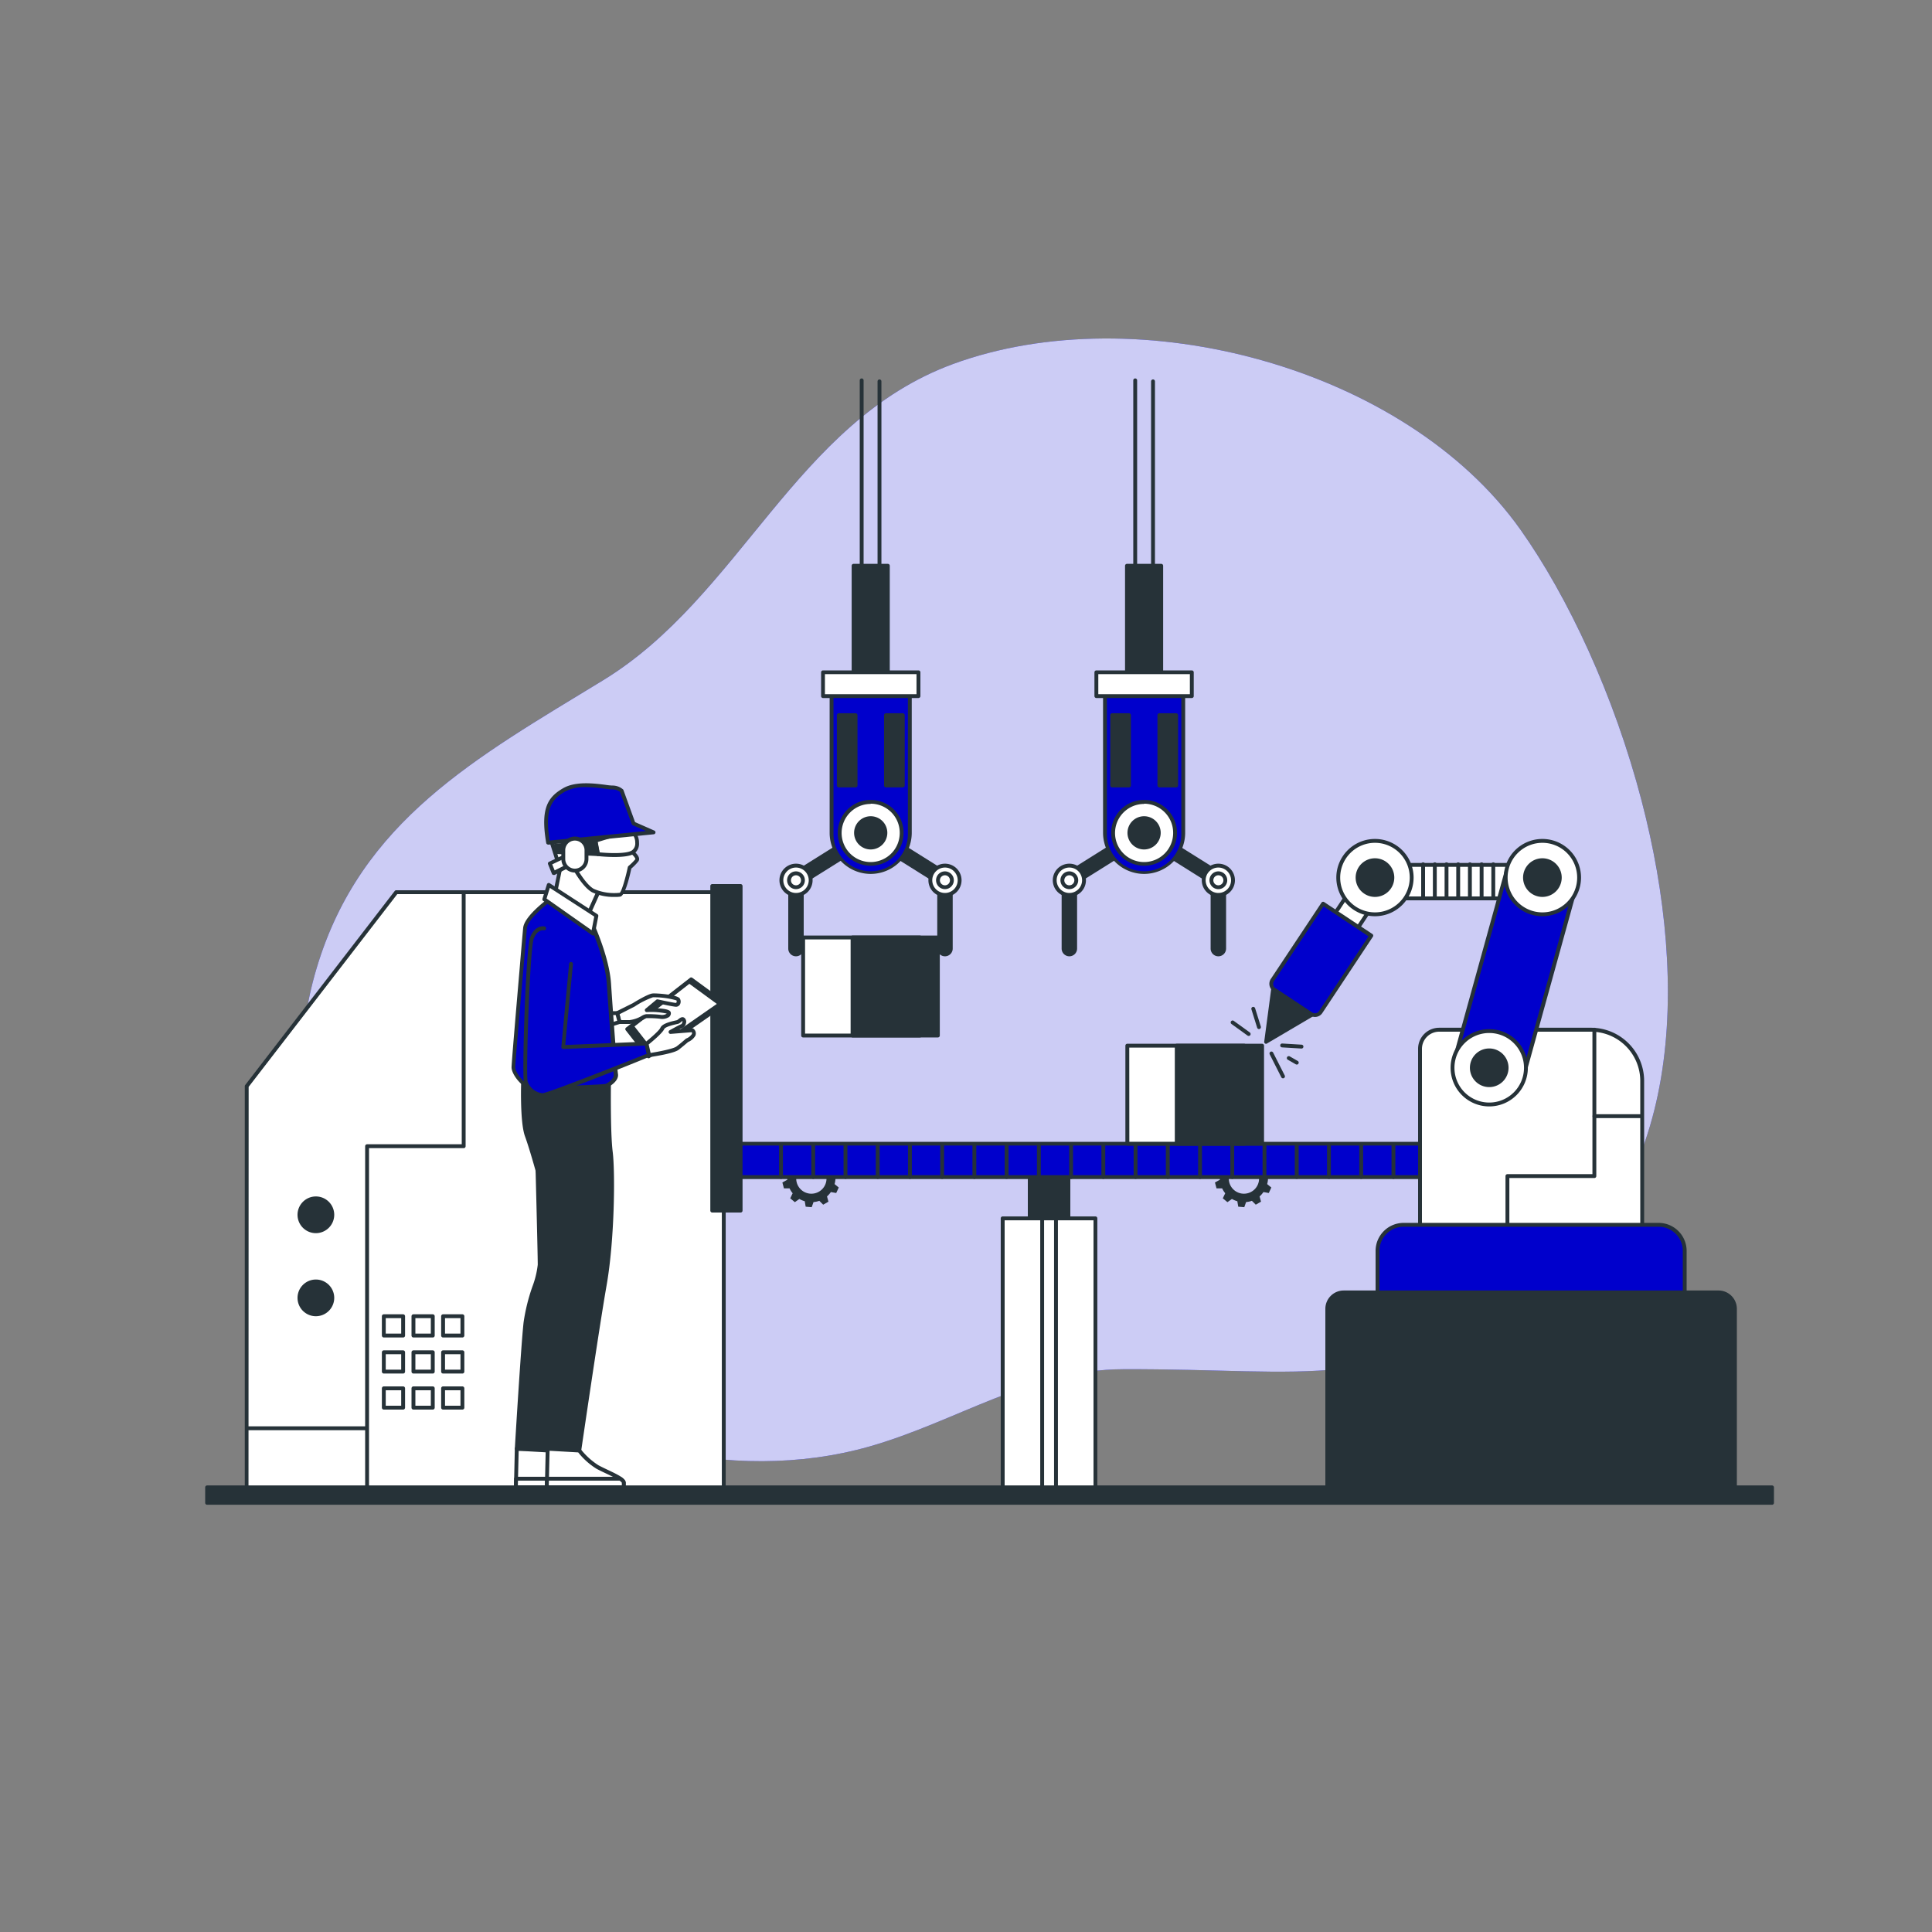 <svg xmlns="http://www.w3.org/2000/svg" viewBox="0 0 500 500"><rect x="0" y="0" width="500" height="500" fill="#808080" stroke="none"/><g id="freepik--background-simple--inject-92"><path d="M424.84,207.22c-7.12-27.28-19-52.72-31.36-70.17-29.78-41.94-99-60.4-146.87-42.83-40.77,15-55,60.23-90.65,81.91-32.76,20-62.49,36.2-73.95,74.22-24.2,80.31,71.51,144.33,143,124,22.58-6.43,41.66-19.95,65.74-20,48.85-.17,66.05,6.53,105.57-19.85C435.28,308.42,437.3,255,424.84,207.22Z" style="fill:#0000CC"></path><path d="M424.84,207.22c-7.12-27.28-19-52.72-31.36-70.17-29.78-41.94-99-60.4-146.87-42.83-40.77,15-55,60.23-90.65,81.91-32.76,20-62.49,36.2-73.95,74.22-24.2,80.31,71.51,144.33,143,124,22.58-6.43,41.66-19.95,65.74-20,48.85-.17,66.05,6.53,105.57-19.85C435.28,308.42,437.3,255,424.84,207.22Z" style="fill:#fff;opacity:0.8"></path></g><g id="freepik--Machine--inject-92"><path d="M216.22,305l1.28-.59-.27-1.54-1.42-.11a5.92,5.92,0,0,0-.71-1.34l.73-1.24-1.11-1.11-1.24.74a6.33,6.33,0,0,0-2.38-1l-.36-1.42h-1.56l-.36,1.43a6.45,6.45,0,0,0-1.41.45l-1.12-1-1.29.9.53,1.38a7.28,7.28,0,0,0-.9,1.17l-1.47-.15-.54,1.47,1.22.83a7.17,7.17,0,0,0-.08,1c0,.15,0,.3,0,.44l-1.28.72.4,1.51,1.46,0a5.56,5.56,0,0,0,.8,1.27l-.63,1.31,1.2,1,1.16-.83a6.39,6.39,0,0,0,1.4.59l.24,1.41,1.56.13.47-1.33a5.81,5.81,0,0,0,1.5-.32l1,1,1.36-.78-.37-1.35a6.61,6.61,0,0,0,1-1.14l1.38.25.66-1.42-1.08-.89A6.4,6.4,0,0,0,216.22,305Zm-2.32,0a3.92,3.92,0,1,1-3.91-3.91A3.91,3.91,0,0,1,213.9,305Z" style="fill:#263238"></path><path d="M328.16,305l1.29-.59-.27-1.54-1.42-.11a5.92,5.92,0,0,0-.71-1.34l.73-1.24-1.11-1.11-1.24.74a6.33,6.33,0,0,0-2.38-1l-.36-1.42h-1.56l-.36,1.43a6.45,6.45,0,0,0-1.41.45l-1.12-1-1.29.9.53,1.38a7.28,7.28,0,0,0-.9,1.17l-1.47-.15-.54,1.47,1.22.83a7.17,7.17,0,0,0-.08,1c0,.15,0,.3,0,.44l-1.28.72.4,1.51,1.46,0a5.56,5.56,0,0,0,.8,1.27l-.63,1.31,1.2,1,1.16-.83a6.39,6.39,0,0,0,1.4.59l.24,1.41,1.56.13.47-1.33a5.81,5.81,0,0,0,1.5-.32l1,1,1.36-.78-.37-1.35a6.61,6.61,0,0,0,1-1.14l1.38.25.66-1.42-1.08-.89A5.92,5.92,0,0,0,328.16,305Zm-2.31,0a3.92,3.92,0,1,1-3.91-3.91A3.91,3.91,0,0,1,325.85,305Z" style="fill:#263238"></path><rect x="266.5" y="298.01" width="10" height="50.74" style="fill:#263238"></rect><path d="M276.5,349.25h-10a.5.5,0,0,1-.5-.5V298a.5.5,0,0,1,.5-.5h10a.5.5,0,0,1,.5.5v50.74A.5.5,0,0,1,276.5,349.25Zm-9.5-1h9V298.51h-9Z" style="fill:#263238"></path><rect x="259.51" y="315.31" width="23.98" height="70.16" style="fill:#fff"></rect><path d="M283.49,386h-24a.5.5,0,0,1-.5-.5V315.31a.5.5,0,0,1,.5-.5h24a.5.5,0,0,1,.5.5v70.16A.5.5,0,0,1,283.49,386ZM260,385h23V315.81H260Z" style="fill:#263238"></path><rect x="269.71" y="315.31" width="3.57" height="70.16" style="fill:#fff"></rect><path d="M273.29,386h-3.58a.51.51,0,0,1-.5-.5V315.31a.5.5,0,0,1,.5-.5h3.58a.5.5,0,0,1,.5.5v70.16A.51.51,0,0,1,273.29,386Zm-3.08-1h2.58V315.81h-2.58Z" style="fill:#263238"></path><rect x="171" y="295.97" width="250.83" height="8.67" style="fill:#0000CC"></rect><path d="M421.83,305.14H171a.5.5,0,0,1-.5-.5V296a.5.5,0,0,1,.5-.5H421.83a.5.5,0,0,1,.5.5v8.67A.5.5,0,0,1,421.83,305.14Zm-250.33-1H421.33v-7.67H171.5Z" style="fill:#263238"></path><path d="M202.12,305.1a.5.5,0,0,1-.5-.5v-8.12a.5.5,0,0,1,1,0v8.12A.5.5,0,0,1,202.12,305.1Z" style="fill:#263238"></path><path d="M210.46,305.1a.5.5,0,0,1-.5-.5v-8.12a.51.51,0,0,1,.5-.5.5.5,0,0,1,.5.5v8.12A.5.5,0,0,1,210.46,305.1Z" style="fill:#263238"></path><path d="M218.81,305.1a.5.5,0,0,1-.5-.5v-8.12a.5.5,0,0,1,.5-.5.51.51,0,0,1,.5.5v8.12A.5.5,0,0,1,218.81,305.1Z" style="fill:#263238"></path><path d="M227.15,305.1a.5.5,0,0,1-.5-.5v-8.12a.5.5,0,0,1,.5-.5.51.51,0,0,1,.5.5v8.12A.5.5,0,0,1,227.15,305.1Z" style="fill:#263238"></path><path d="M235.49,305.1a.5.5,0,0,1-.5-.5v-8.12a.5.5,0,0,1,1,0v8.12A.5.5,0,0,1,235.49,305.1Z" style="fill:#263238"></path><path d="M243.83,305.1a.5.5,0,0,1-.5-.5v-8.12a.5.5,0,0,1,1,0v8.12A.5.5,0,0,1,243.83,305.1Z" style="fill:#263238"></path><path d="M252.17,305.1a.5.5,0,0,1-.5-.5v-8.12a.51.51,0,0,1,.5-.5.5.5,0,0,1,.5.5v8.12A.5.5,0,0,1,252.17,305.1Z" style="fill:#263238"></path><path d="M260.51,305.1a.5.5,0,0,1-.5-.5v-8.12a.51.51,0,0,1,.5-.5.5.5,0,0,1,.5.5v8.12A.5.5,0,0,1,260.51,305.1Z" style="fill:#263238"></path><path d="M268.86,305.1a.5.5,0,0,1-.5-.5v-8.12a.5.5,0,0,1,.5-.5.51.51,0,0,1,.5.5v8.12A.5.5,0,0,1,268.86,305.1Z" style="fill:#263238"></path><path d="M277.2,305.1a.5.5,0,0,1-.5-.5v-8.12a.5.5,0,0,1,1,0v8.12A.5.5,0,0,1,277.2,305.1Z" style="fill:#263238"></path><path d="M285.54,305.1a.5.5,0,0,1-.5-.5v-8.12a.5.5,0,0,1,1,0v8.12A.5.5,0,0,1,285.54,305.1Z" style="fill:#263238"></path><path d="M293.88,305.1a.5.5,0,0,1-.5-.5v-8.12a.51.51,0,0,1,.5-.5.5.5,0,0,1,.5.5v8.12A.5.5,0,0,1,293.88,305.1Z" style="fill:#263238"></path><path d="M302.22,305.1a.5.5,0,0,1-.5-.5v-8.12a.51.51,0,0,1,.5-.5.5.5,0,0,1,.5.5v8.12A.5.5,0,0,1,302.22,305.1Z" style="fill:#263238"></path><path d="M310.57,305.1a.5.5,0,0,1-.5-.5v-8.12a.5.5,0,0,1,.5-.5.51.51,0,0,1,.5.5v8.12A.5.5,0,0,1,310.57,305.1Z" style="fill:#263238"></path><path d="M318.91,305.1a.5.5,0,0,1-.5-.5v-8.12a.5.5,0,0,1,1,0v8.12A.5.5,0,0,1,318.91,305.1Z" style="fill:#263238"></path><path d="M327.25,305.1a.5.5,0,0,1-.5-.5v-8.12a.5.5,0,0,1,1,0v8.12A.5.5,0,0,1,327.25,305.1Z" style="fill:#263238"></path><path d="M335.59,305.1a.5.5,0,0,1-.5-.5v-8.12a.51.51,0,0,1,.5-.5.5.5,0,0,1,.5.5v8.12A.5.5,0,0,1,335.59,305.1Z" style="fill:#263238"></path><path d="M343.93,305.1a.5.5,0,0,1-.5-.5v-8.12a.51.51,0,0,1,.5-.5.5.5,0,0,1,.5.5v8.12A.5.5,0,0,1,343.93,305.1Z" style="fill:#263238"></path><path d="M352.28,305.1a.5.5,0,0,1-.5-.5v-8.12a.5.5,0,0,1,.5-.5.51.51,0,0,1,.5.5v8.12A.5.5,0,0,1,352.28,305.1Z" style="fill:#263238"></path><path d="M360.62,305.1a.5.5,0,0,1-.5-.5v-8.12a.5.5,0,0,1,1,0v8.12A.5.5,0,0,1,360.62,305.1Z" style="fill:#263238"></path><polygon points="187.31 230.9 102.53 230.9 63.85 281.11 63.85 385.47 187.31 385.47 187.31 299.63 187.31 230.9" style="fill:#fff"></polygon><path d="M187.31,386H63.85a.5.5,0,0,1-.5-.5V281.11a.51.51,0,0,1,.1-.3l38.69-50.21a.47.47,0,0,1,.39-.2h84.78a.5.5,0,0,1,.5.5V385.47A.5.5,0,0,1,187.31,386Zm-123-1H186.81V231.4h-84L64.35,281.28Z" style="fill:#263238"></path><rect x="184.33" y="229.3" width="7.33" height="84" style="fill:#263238"></rect><path d="M191.67,313.8h-7.34a.5.5,0,0,1-.5-.5v-84a.51.51,0,0,1,.5-.5h7.34a.51.51,0,0,1,.5.5v84A.5.5,0,0,1,191.67,313.8Zm-6.84-1h6.34v-83h-6.34Z" style="fill:#263238"></path><circle cx="81.75" cy="314.39" r="4.25" style="fill:#263238"></circle><path d="M81.75,319.14a4.75,4.75,0,1,1,4.75-4.75A4.76,4.76,0,0,1,81.75,319.14Zm0-8.5a3.75,3.75,0,1,0,3.75,3.75A3.75,3.75,0,0,0,81.75,310.64Z" style="fill:#263238"></path><circle cx="81.75" cy="335.89" r="4.25" style="fill:#263238"></circle><path d="M81.75,340.64a4.75,4.75,0,1,1,4.75-4.75A4.76,4.76,0,0,1,81.75,340.64Zm0-8.5a3.75,3.75,0,1,0,3.75,3.75A3.75,3.75,0,0,0,81.75,332.14Z" style="fill:#263238"></path><path d="M95,385.64a.5.5,0,0,1-.5-.5v-88.5a.5.5,0,0,1,.5-.5h24.5v-65a.5.5,0,0,1,1,0v65.5a.5.5,0,0,1-.5.5H95.5v88A.5.5,0,0,1,95,385.64Z" style="fill:#263238"></path><path d="M94.7,370.14H63.94a.5.5,0,0,1-.5-.5.5.5,0,0,1,.5-.5H94.7a.5.5,0,0,1,.5.5A.5.5,0,0,1,94.7,370.14Z" style="fill:#263238"></path><rect x="99.33" y="340.64" width="5" height="5" style="fill:#fff"></rect><path d="M104.33,346.14h-5a.51.51,0,0,1-.5-.5v-5a.5.5,0,0,1,.5-.5h5a.5.5,0,0,1,.5.5v5A.5.5,0,0,1,104.33,346.14Zm-4.5-1h4v-4h-4Z" style="fill:#263238"></path><rect x="107" y="340.64" width="5" height="5" style="fill:#fff"></rect><path d="M112,346.14h-5a.5.5,0,0,1-.5-.5v-5a.5.5,0,0,1,.5-.5h5a.5.5,0,0,1,.5.5v5A.5.5,0,0,1,112,346.14Zm-4.5-1h4v-4h-4Z" style="fill:#263238"></path><rect x="114.67" y="340.64" width="5" height="5" style="fill:#fff"></rect><path d="M119.67,346.14h-5a.5.5,0,0,1-.5-.5v-5a.5.5,0,0,1,.5-.5h5a.5.5,0,0,1,.5.5v5A.51.51,0,0,1,119.67,346.14Zm-4.5-1h4v-4h-4Z" style="fill:#263238"></path><rect x="99.33" y="349.97" width="5" height="5" style="fill:#fff"></rect><path d="M104.33,355.47h-5a.5.5,0,0,1-.5-.5v-5a.5.5,0,0,1,.5-.5h5a.5.5,0,0,1,.5.5v5A.5.5,0,0,1,104.33,355.47Zm-4.5-1h4v-4h-4Z" style="fill:#263238"></path><rect x="107" y="349.97" width="5" height="5" style="fill:#fff"></rect><path d="M112,355.47h-5a.5.5,0,0,1-.5-.5v-5a.5.5,0,0,1,.5-.5h5a.5.5,0,0,1,.5.5v5A.5.5,0,0,1,112,355.47Zm-4.5-1h4v-4h-4Z" style="fill:#263238"></path><rect x="114.67" y="349.97" width="5" height="5" style="fill:#fff"></rect><path d="M119.67,355.47h-5a.5.5,0,0,1-.5-.5v-5a.5.5,0,0,1,.5-.5h5a.5.5,0,0,1,.5.5v5A.5.5,0,0,1,119.67,355.47Zm-4.5-1h4v-4h-4Z" style="fill:#263238"></path><rect x="99.33" y="359.3" width="5" height="5" style="fill:#fff"></rect><path d="M104.33,364.8h-5a.5.5,0,0,1-.5-.5v-5a.51.51,0,0,1,.5-.5h5a.5.5,0,0,1,.5.5v5A.5.5,0,0,1,104.33,364.8Zm-4.5-1h4v-4h-4Z" style="fill:#263238"></path><rect x="107" y="359.3" width="5" height="5" style="fill:#fff"></rect><path d="M112,364.8h-5a.5.5,0,0,1-.5-.5v-5a.5.5,0,0,1,.5-.5h5a.5.5,0,0,1,.5.5v5A.5.5,0,0,1,112,364.8Zm-4.5-1h4v-4h-4Z" style="fill:#263238"></path><rect x="114.67" y="359.3" width="5" height="5" style="fill:#fff"></rect><path d="M119.67,364.8h-5a.5.5,0,0,1-.5-.5v-5a.5.5,0,0,1,.5-.5h5a.51.51,0,0,1,.5.5v5A.5.5,0,0,1,119.67,364.8Zm-4.5-1h4v-4h-4Z" style="fill:#263238"></path></g><g id="freepik--Character--inject-92"><path d="M141.89,375.39a18.64,18.64,0,0,0,4.75,4.3c2.49,1.36,6.79,2.94,6.79,4.07v1.14H133.51l.23-10Z" style="fill:#fff"></path><path d="M153.43,385.4H133.51a.51.51,0,0,1-.5-.52l.23-10a.48.48,0,0,1,.16-.35.46.46,0,0,1,.37-.13l8.15.45a.54.54,0,0,1,.37.19,18.2,18.2,0,0,0,4.59,4.17c.7.38,1.57.79,2.41,1.19,2.88,1.36,4.64,2.25,4.64,3.32v1.14A.5.5,0,0,1,153.43,385.4Zm-19.41-1h18.91v-.64c-.08-.53-2.68-1.76-4.07-2.42-.85-.4-1.73-.82-2.46-1.21a18.42,18.42,0,0,1-4.76-4.25l-7.41-.42Z" style="fill:#263238"></path><path d="M133.51,384.9h19.92v-1.14c0-.32-.36-.69-.93-1.07H133.56Z" style="fill:#fff"></path><path d="M153.43,385.4H133.51a.51.51,0,0,1-.5-.52l.05-2.21a.5.5,0,0,1,.5-.48H152.5a.54.54,0,0,1,.28.08c.54.37,1.15.87,1.15,1.49v1.14A.5.5,0,0,1,153.43,385.4Zm-19.41-1h18.91v-.64s0-.18-.59-.57H134.05Z" style="fill:#263238"></path><path d="M139,298.64s.67,25.66.67,28.66-3,9-3.67,15-2.26,32.64-2.26,32.64h8s5.59-27.3,8.59-39.64,5-42.33,5-42.33H140Z" style="fill:#263238"></path><path d="M141.74,375.44h-8a.51.51,0,0,1-.5-.53c0-.27,1.6-26.72,2.26-32.66a48.79,48.79,0,0,1,2.27-9.24,23.3,23.3,0,0,0,1.4-5.71c0-3-.66-28.39-.67-28.65a.34.34,0,0,1,0-.1l1-5.67a.49.49,0,0,1,.49-.41h15.33a.52.52,0,0,1,.37.16.5.5,0,0,1,.13.37c0,.3-2,30.19-5,42.42s-8.53,39.34-8.59,39.62A.5.5,0,0,1,141.74,375.44Zm-7.47-1h7.06c.71-3.43,5.75-27.87,8.52-39.26s4.66-37.63,5-41.71H140.42l-.92,5.2c0,1.28.67,25.72.67,28.63a23.62,23.62,0,0,1-1.45,6,47.62,47.62,0,0,0-2.22,9C135.89,347.81,134.5,370.65,134.27,374.44Z" style="fill:#263238"></path><path d="M135.4,279s-.45,11.09.91,14.94,3.39,11.32,3.39,11.32,2.49,18.56,2.49,21.51-2.94,10.64-2.94,16.75,2.49,31.47,2.49,31.47l8.15.45s4.53-31.24,6.56-42.79,2.27-29,1.59-34.41-.45-18.79-.45-18.79Z" style="fill:#263238"></path><path d="M149.89,375.89h0l-8.15-.46a.5.5,0,0,1-.47-.45c-.1-1-2.49-25.44-2.49-31.51,0-3.67,1-7.9,1.88-11.3a29.75,29.75,0,0,0,1.06-5.45c0-2.88-2.46-21.26-2.48-21.44,0,0-2-7.44-3.38-11.22s-1-14.67-.93-15.13a.48.48,0,0,1,.51-.48l22.19.45a.52.52,0,0,1,.49.51c0,.13-.22,13.38.45,18.72.64,5.14.52,22.59-1.59,34.56-2,11.41-6.52,42.46-6.57,42.77A.49.49,0,0,1,149.89,375.89Zm-7.69-1.43,7.26.4c.57-3.89,4.62-31.68,6.5-42.34,2.1-11.88,2.22-29.18,1.58-34.27-.61-4.87-.5-15.85-.46-18.36l-21.2-.43c-.06,2.18-.25,11,.9,14.27,1.35,3.82,3.38,11.27,3.4,11.35.12.82,2.51,18.69,2.51,21.64a29.67,29.67,0,0,1-1.09,5.69c-.82,3.35-1.85,7.51-1.85,11.06C139.75,349.05,141.87,371.11,142.2,374.46Z" style="fill:#263238"></path><polygon points="167.85 273.38 162.33 266.33 178.89 253.45 187.47 259.74 167.85 273.38" style="fill:#263238"></polygon><path d="M167.85,273.88a.5.5,0,0,1-.4-.19l-5.51-7.05a.51.51,0,0,1-.11-.37.53.53,0,0,1,.19-.33l16.56-12.88a.49.49,0,0,1,.6,0l8.59,6.29a.5.5,0,0,1,0,.81l-19.63,13.64A.47.47,0,0,1,167.85,273.88ZM163,266.42,168,272.7l18.66-13-7.71-5.65Z" style="fill:#263238"></path><polygon points="168.7 271.8 163.85 265.61 178.4 254.29 185.94 259.82 168.7 271.8" style="fill:#fff"></polygon><path d="M168.7,272.05a.25.25,0,0,1-.19-.09l-4.85-6.2a.24.24,0,0,1,0-.18.26.26,0,0,1,.09-.17l14.55-11.31a.26.26,0,0,1,.3,0l7.54,5.52a.23.23,0,0,1,.1.21.25.25,0,0,1-.1.2l-17.24,12A.28.28,0,0,1,168.7,272.05Zm-4.49-6.4,4.55,5.81,16.75-11.65-7.1-5.2Z" style="fill:#263238"></path><path d="M164,260.05s3.68-2.3,4.91-2.46,6.29.46,6.59,1.08,0,1.38-.61,1.38-4.75-.92-4.75-.92l-2.76,2.3s5.67-.16,5.67.76-1.53,1.07-2.3.92a30.33,30.33,0,0,0-3.53-.15c-.46,0-2.6,1.53-4.29,1.53h-2.6l-.62-2.3Z" style="fill:#fff"></path><path d="M162.94,265h-2.6a.5.5,0,0,1-.49-.37l-.61-2.3a.51.51,0,0,1,.26-.58l4.27-2.13c.47-.3,3.81-2.35,5.09-2.51.83-.1,6.57.28,7.1,1.34a1.6,1.6,0,0,1,0,1.53,1.19,1.19,0,0,1-1,.57c-.58,0-3.58-.64-4.62-.87l-1.49,1.24c1.7,0,3.93.15,4.53.73a.76.76,0,0,1,.24.55,1.22,1.22,0,0,1-.47,1,3.3,3.3,0,0,1-2.43.44,25.52,25.52,0,0,0-3.43-.14c-.07,0-.45.21-.75.36A8.62,8.62,0,0,1,162.94,265Zm-2.22-1h2.22a8.06,8.06,0,0,0,3.09-1.06,3.07,3.07,0,0,1,1.2-.47,27.67,27.67,0,0,1,3.63.16,2.35,2.35,0,0,0,1.59-.23.22.22,0,0,0,.08-.09,18.44,18.44,0,0,0-5.13-.38.5.5,0,0,1-.48-.32.48.48,0,0,1,.15-.56l2.76-2.3a.47.47,0,0,1,.43-.1c2,.44,4.28.9,4.64.9a.17.17,0,0,0,.16-.1.58.58,0,0,0,0-.55,20.81,20.81,0,0,0-6.09-.8,21.52,21.52,0,0,0-4.7,2.38l0,0-3.93,2ZM164,260Z" style="fill:#263238"></path><polygon points="160.34 264.49 150.52 267.56 150.98 262.19 159.72 262.19 160.34 264.49" style="fill:#fff"></polygon><path d="M150.52,268.06a.51.51,0,0,1-.31-.11.5.5,0,0,1-.18-.44l.46-5.36a.49.49,0,0,1,.49-.46h8.74a.5.5,0,0,1,.49.37l.61,2.3a.5.5,0,0,1-.34.61L150.67,268Zm.92-5.37-.35,4.17,8.64-2.7-.39-1.47Z" style="fill:#263238"></path><path d="M153.06,238.88s4.07,8.83,4.53,15.62,1.58,22.19,1.81,23.54-1.81,2.72-2.49,2.95-17.43.9-19.47.45-4.53-3.62-4.53-5.21,2.72-32.82,2.94-36,7.66-8.31,7.66-8.31Z" style="fill:#0000CC"></path><path d="M141.31,282.09a29.16,29.16,0,0,1-4-.16c-2.28-.51-4.92-3.88-4.92-5.7,0-1,1.1-14,2-24.45.47-5.6.88-10.44,1-11.58.24-3.31,7.09-8.14,7.87-8.68a.5.5,0,0,1,.58,0l9.55,6.95a.42.42,0,0,1,.16.19c.17.37,4.12,9,4.58,15.8.47,7.13,1.58,22.18,1.8,23.49.3,1.8-2.17,3.28-2.83,3.5S146.93,282.09,141.31,282.09Zm2.19-49.54c-2.18,1.55-7,5.43-7.15,7.72-.08,1.15-.49,6-1,11.6-.84,9.86-2,23.37-2,24.36,0,1.29,2.23,4.3,4.14,4.72s18.18-.2,19.22-.44c.6-.2,2.29-1.42,2.13-2.38-.23-1.39-1.34-16.54-1.81-23.6-.42-6.2-4-14.26-4.43-15.32Z" style="fill:#263238"></path><polygon points="142.47 217.04 144.96 224.9 143.51 231.93 151.37 238.55 155.09 230.28 154.88 214.97 142.47 217.04" style="fill:#fff"></polygon><path d="M151.37,239.05a.52.52,0,0,1-.32-.11l-7.87-6.62a.5.5,0,0,1-.16-.49l1.42-6.9L142,217.19a.46.46,0,0,1,.05-.41.5.5,0,0,1,.34-.24l12.41-2.06a.49.49,0,0,1,.58.48l.21,15.31a.49.49,0,0,1,0,.21l-3.73,8.28a.48.48,0,0,1-.34.28Zm-7.31-7.31,7.12,6,3.41-7.57-.2-14.61-11.27,1.88,2.31,7.31a.43.43,0,0,1,0,.25Z" style="fill:#263238"></path><polygon points="147.02 221.18 142.26 223.45 143.3 225.93 147.85 223.66 147.02 221.18" style="fill:#fff"></polygon><path d="M143.3,226.43a.47.47,0,0,1-.17,0,.51.51,0,0,1-.29-.27l-1-2.49a.5.5,0,0,1,.25-.64l4.76-2.28a.53.53,0,0,1,.41,0,.54.54,0,0,1,.28.31l.83,2.48a.5.5,0,0,1-.26.6l-4.55,2.28A.42.42,0,0,1,143.3,226.43Zm-.39-2.73.64,1.55,3.69-1.85-.51-1.53Z" style="fill:#263238"></path><path d="M162.13,215.59l1,4.55s2.28,1.66,1.65,2.48a14.59,14.59,0,0,1-1.86,1.87s-1.45,6.82-2.48,7a13.27,13.27,0,0,1-7-1c-2.28-1.24-4.76-5.79-4.76-5.79l-.42-8.07Z" style="fill:#fff"></path><path d="M159,232.12a13,13,0,0,1-5.78-1.2c-2.38-1.29-4.86-5.8-5-6a.39.39,0,0,1-.06-.21l-.41-8.07a.49.49,0,0,1,.46-.52l13.86-1a.5.5,0,0,1,.52.39l1,4.37c.48.37,1.66,1.36,1.8,2.26a1.05,1.05,0,0,1-.2.81,14.44,14.44,0,0,1-1.8,1.84c-.7,3.22-1.74,7-2.84,7.25A8.71,8.71,0,0,1,159,232.12Zm-9.81-7.57c.37.66,2.56,4.44,4.51,5.5a13.16,13.16,0,0,0,6.69,1c.46-.32,1.47-3.7,2.09-6.65a.57.57,0,0,1,.17-.28,13.65,13.65,0,0,0,1.79-1.78c-.07-.51-1-1.35-1.55-1.77a.55.55,0,0,1-.2-.3l-.94-4.13-12.94,1Z" style="fill:#263238"></path><path d="M154.09,217.59l.64,3.46s6.94.77,9-.51.9-4.75,0-5.26S154.09,217.59,154.09,217.59Z" style="fill:#fff"></path><path d="M159,221.79a42.55,42.55,0,0,1-4.29-.24.5.5,0,0,1-.44-.41l-.64-3.46a.5.5,0,0,1,.34-.57c3.34-1.08,9.08-2.81,10-2.27a4.31,4.31,0,0,1,1.4,3.27A3.13,3.13,0,0,1,164,221C163,221.61,160.89,221.79,159,221.79Zm-3.81-1.2c2.12.21,6.83.44,8.3-.47a2.21,2.21,0,0,0,.91-2,3.53,3.53,0,0,0-.9-2.42c-.62-.17-4.89,1-8.81,2.22Z" style="fill:#263238"></path><path d="M141.85,218.07l27.31-2.69L164,213.11l-3.11-8.48a3.59,3.59,0,0,0-2.48-.83c-1.65,0-8.48-1.66-12.41.62S140.4,209.59,141.85,218.07Z" style="fill:#0000CC"></path><path d="M141.85,218.57a.49.49,0,0,1-.49-.41c-1.52-8.9.37-11.85,4.38-14.17,3.22-1.87,8.09-1.24,11-.87a16.54,16.54,0,0,0,1.66.18,4.15,4.15,0,0,1,2.84,1,.42.42,0,0,1,.11.18l3,8.28,5,2.2a.5.5,0,0,1-.15.95l-27.31,2.69Zm9.85-14.85a11.15,11.15,0,0,0-5.46,1.13c-3.64,2.11-5.26,4.67-4,12.68l24.94-2.46-3.42-1.51a.44.44,0,0,1-.27-.28l-3.06-8.36a3.29,3.29,0,0,0-2.06-.62,17.36,17.36,0,0,1-1.79-.18A37,37,0,0,0,151.7,203.72Z" style="fill:#263238"></path><polygon points="154.73 221.05 143.82 220.54 143.31 219 154.09 217.59 154.73 221.05" style="fill:#263238"></polygon><path d="M154.73,221.55h0L143.8,221a.5.5,0,0,1-.45-.34l-.52-1.54a.5.5,0,0,1,0-.43.52.52,0,0,1,.36-.23L154,217.09a.49.49,0,0,1,.55.41l.65,3.46a.53.53,0,0,1-.12.42A.49.49,0,0,1,154.73,221.55Zm-10.54-1.49,9.94.46-.44-2.38L144,219.42Z" style="fill:#263238"></path><path d="M148.78,225.31h0a3,3,0,0,1-3-3V220a3,3,0,0,1,3-3h0a3,3,0,0,1,3,3v2.27A3,3,0,0,1,148.78,225.31Z" style="fill:#fff"></path><path d="M148.78,225.81a3.5,3.5,0,0,1-3.5-3.5V220a3.5,3.5,0,0,1,7,0v2.27A3.5,3.5,0,0,1,148.78,225.81Zm0-8.27a2.5,2.5,0,0,0-2.5,2.5v2.27a2.5,2.5,0,0,0,5,0V220A2.5,2.5,0,0,0,148.78,217.54Z" style="fill:#263238"></path><polygon points="142.02 229.01 154.35 236.97 153.45 241.6 140.87 232.74 142.02 229.01" style="fill:#fff"></polygon><path d="M153.45,242.1a.46.46,0,0,1-.29-.1l-12.58-8.85a.49.49,0,0,1-.19-.56l1.15-3.72a.56.56,0,0,1,.31-.33.52.52,0,0,1,.44.05l12.33,8a.52.52,0,0,1,.22.52l-.9,4.62a.5.5,0,0,1-.3.37A.65.65,0,0,1,153.45,242.1Zm-12-9.56,11.66,8.2.68-3.53-11.49-7.42Z" style="fill:#263238"></path><path d="M140.83,240.24s-2-.45-3.17,2.49-2,35.54-1.58,37.35a5.12,5.12,0,0,0,4.3,3.4c1.59,0,27.62-10.42,27.62-10.42l-.68-2.94-21.51.91,2-21.51" style="fill:#0000CC"></path><path d="M140.38,284a5.61,5.61,0,0,1-4.78-3.78c-.55-2.18.47-34.71,1.6-37.65,1-2.65,2.89-3,3.74-2.8a.5.5,0,0,1,.38.6.51.51,0,0,1-.59.38c-.08,0-1.65-.28-2.6,2.18-1,2.69-2.07,35-1.57,37a4.63,4.63,0,0,0,3.82,3c1.21-.05,16.68-6.08,27-10.22l-.49-2.12-21.09.89a.51.51,0,0,1-.39-.16.47.47,0,0,1-.13-.39l2-21.51a.51.51,0,0,1,.55-.45.5.5,0,0,1,.45.55l-2,20.93,20.93-.88a.52.52,0,0,1,.51.39l.68,2.94a.52.52,0,0,1-.3.58C163.82,275.27,142,284,140.38,284Z" style="fill:#263238"></path><path d="M167.32,270.12s3.59-2.87,4.05-3.94,3.53-1.54,4-1.69,1.07-1.07,1.53-.61,0,1.53-.46,1.68-2.91,1.54-2.91,1.54l5.67-.46a1,1,0,0,1,.31,1.22c-.31.77-1.69,1.38-1.69,1.38s-1.22,1.08-2.45,2-7.36,1.82-7.36,1.82Z" style="fill:#fff"></path><path d="M168,273.56a.5.5,0,0,1-.49-.38l-.68-2.95a.51.51,0,0,1,.18-.5c1.35-1.08,3.61-3.05,3.9-3.75.44-1,2.22-1.49,3.85-1.86l.44-.1a2.38,2.38,0,0,0,.35-.25c.35-.28,1.07-.87,1.7-.25a1.36,1.36,0,0,1,.28,1.29,1.67,1.67,0,0,1-.94,1.23c-.11,0-.39.18-.76.37l3.32-.27a.49.49,0,0,1,.34.1,1.53,1.53,0,0,1,.47,1.81,3.94,3.94,0,0,1-1.87,1.62c-.26.22-1.34,1.15-2.43,2-1.29,1-6.95,1.82-7.59,1.92Zm-.12-3.25.5,2.19c2.36-.37,5.91-1.09,6.68-1.66,1.2-.9,2.41-2,2.42-2a.35.35,0,0,1,.13-.08,3.15,3.15,0,0,0,1.42-1.11.53.53,0,0,0,0-.52l-5.44.44a.5.5,0,0,1-.29-.94c.42-.23,2.52-1.41,3-1.57a.93.93,0,0,0,.3-.57.41.41,0,0,0,0-.29,2.85,2.85,0,0,1-.36.31,2.49,2.49,0,0,1-.66.43l-.55.13c-.71.16-2.86.64-3.14,1.28C171.4,267.4,168.83,269.54,167.88,270.31Z" style="fill:#263238"></path><path d="M149.89,375.39a18.64,18.64,0,0,0,4.75,4.3c2.49,1.36,6.79,2.94,6.79,4.07v1.14H141.51l.23-10Z" style="fill:#fff"></path><path d="M161.43,385.4H141.51a.51.51,0,0,1-.5-.52l.23-10a.48.48,0,0,1,.16-.35.46.46,0,0,1,.37-.13l8.15.45a.54.54,0,0,1,.37.19,18.2,18.2,0,0,0,4.59,4.17c.7.38,1.57.79,2.41,1.19,2.88,1.36,4.64,2.25,4.64,3.32v1.14A.5.5,0,0,1,161.43,385.4Zm-19.41-1h18.91v-.64c-.08-.53-2.68-1.76-4.07-2.42-.85-.4-1.73-.82-2.46-1.21a18.42,18.42,0,0,1-4.76-4.25l-7.41-.42Z" style="fill:#263238"></path><path d="M141.51,384.9h19.92v-1.14c0-.32-.36-.69-.93-1.07H141.56Z" style="fill:#fff"></path><path d="M161.43,385.4H141.51a.51.51,0,0,1-.5-.52l.05-2.21a.5.5,0,0,1,.5-.48H160.5a.54.54,0,0,1,.28.08c.54.37,1.15.87,1.15,1.49v1.14A.5.5,0,0,1,161.43,385.4Zm-19.41-1h18.91v-.64s0-.18-.59-.57H142.05Z" style="fill:#263238"></path></g><g id="freepik--Box--inject-92"><rect x="291.75" y="270.62" width="30.22" height="25.38" style="fill:#fff"></rect><path d="M322,296.49H291.75a.5.5,0,0,1-.5-.5V270.62a.5.5,0,0,1,.5-.5H322a.5.5,0,0,1,.5.5V296A.5.5,0,0,1,322,296.49Zm-29.73-1h29.23V271.12H292.25Z" style="fill:#263238"></path><rect x="304.54" y="270.62" width="22.09" height="25.38" style="fill:#263238"></rect><path d="M326.63,296.49H304.54a.5.5,0,0,1-.5-.5V270.62a.5.5,0,0,1,.5-.5h22.09a.5.5,0,0,1,.5.5V296A.5.5,0,0,1,326.63,296.49Zm-21.59-1h21.09V271.12H305Z" style="fill:#263238"></path></g><g id="freepik--robotic-arm-3--inject-92"><path d="M372.45,266.48h39.3A13.25,13.25,0,0,1,425,279.73v50.75a0,0,0,0,1,0,0H367.5a0,0,0,0,1,0,0v-59A5,5,0,0,1,372.45,266.48Z" style="fill:#fff"></path><path d="M425,331H367.5a.5.5,0,0,1-.5-.5V271.43a5.46,5.46,0,0,1,5.45-5.45h39.3a13.77,13.77,0,0,1,13.75,13.75v50.75A.5.5,0,0,1,425,331Zm-57-1h56.5V279.73A12.76,12.76,0,0,0,411.75,267h-39.3a4.46,4.46,0,0,0-4.45,4.45Z" style="fill:#263238"></path><path d="M363.25,317h66a6.75,6.75,0,0,1,6.75,6.75V336a0,0,0,0,1,0,0H356.5a0,0,0,0,1,0,0V323.73A6.75,6.75,0,0,1,363.25,317Z" style="fill:#0000CC"></path><path d="M436,336.48H356.5a.5.5,0,0,1-.5-.5V323.73a7.26,7.26,0,0,1,7.25-7.25h66a7.26,7.26,0,0,1,7.25,7.25V336A.5.5,0,0,1,436,336.48Zm-79-1h78.5V323.73a6.25,6.25,0,0,0-6.25-6.25h-66a6.25,6.25,0,0,0-6.25,6.25Z" style="fill:#263238"></path><path d="M347.75,334.48h97a4.25,4.25,0,0,1,4.25,4.25v46.74a0,0,0,0,1,0,0H343.5a0,0,0,0,1,0,0V338.73A4.25,4.25,0,0,1,347.75,334.48Z" style="fill:#263238"></path><path d="M449,386H343.5a.5.5,0,0,1-.5-.5V338.73a4.75,4.75,0,0,1,4.75-4.75h97a4.75,4.75,0,0,1,4.75,4.75v46.74A.5.5,0,0,1,449,386Zm-105-1H448.5V338.73a3.75,3.75,0,0,0-3.75-3.75h-97a3.75,3.75,0,0,0-3.75,3.75Z" style="fill:#263238"></path><path d="M390.12,317.06a.5.5,0,0,1-.5-.5V304.37a.5.5,0,0,1,.5-.5h22V266.48a.5.5,0,0,1,1,0v37.89a.5.5,0,0,1-.5.5h-22v11.69A.5.5,0,0,1,390.12,317.06Z" style="fill:#263238"></path><path d="M424.47,289.36H412.65a.5.5,0,0,1-.5-.5.5.5,0,0,1,.5-.5h11.82a.5.5,0,0,1,.5.5A.5.5,0,0,1,424.47,289.36Z" style="fill:#263238"></path><rect x="353.84" y="223.79" width="45.33" height="8.67" style="fill:#fff"></rect><path d="M399.17,233H353.84a.5.5,0,0,1-.5-.5v-8.66a.5.5,0,0,1,.5-.5h45.33a.5.5,0,0,1,.5.5v8.66A.5.5,0,0,1,399.17,233Zm-44.83-1h44.33v-7.66H354.34Z" style="fill:#263238"></path><path d="M368.3,232.73a.51.51,0,0,1-.5-.5v-8.55a.5.5,0,0,1,.5-.5.5.5,0,0,1,.5.5v8.55A.5.5,0,0,1,368.3,232.73Z" style="fill:#263238"></path><path d="M371.33,232.73a.5.5,0,0,1-.5-.5v-8.55a.5.5,0,0,1,1,0v8.55A.5.5,0,0,1,371.33,232.73Z" style="fill:#263238"></path><path d="M374.36,232.73a.5.5,0,0,1-.5-.5v-8.55a.5.5,0,0,1,.5-.5.5.5,0,0,1,.5.5v8.55A.51.51,0,0,1,374.36,232.73Z" style="fill:#263238"></path><path d="M377.38,232.73a.51.51,0,0,1-.5-.5v-8.55a.5.5,0,0,1,.5-.5.5.5,0,0,1,.5.5v8.55A.5.5,0,0,1,377.38,232.73Z" style="fill:#263238"></path><path d="M380.41,232.73a.5.5,0,0,1-.5-.5v-8.55a.5.5,0,0,1,1,0v8.55A.5.5,0,0,1,380.41,232.73Z" style="fill:#263238"></path><path d="M383.44,232.73a.5.5,0,0,1-.5-.5v-8.55a.5.5,0,0,1,.5-.5.5.5,0,0,1,.5.5v8.55A.51.51,0,0,1,383.44,232.73Z" style="fill:#263238"></path><path d="M386.46,232.73a.51.51,0,0,1-.5-.5v-8.55a.5.5,0,0,1,.5-.5.5.5,0,0,1,.5.5v8.55A.5.5,0,0,1,386.46,232.73Z" style="fill:#263238"></path><path d="M407.5,230.56,394,279.33A9.15,9.15,0,0,1,382.35,285h0a9.16,9.16,0,0,1-5.68-11.65l13.5-48.78a9.17,9.17,0,0,1,11.65-5.68h0A9.17,9.17,0,0,1,407.5,230.56Z" style="fill:#0000CC"></path><path d="M385.33,286a9.84,9.84,0,0,1-3.14-.52,9.67,9.67,0,0,1-6-12.29l13.49-48.75A9.66,9.66,0,1,1,408,230.7l-13.49,48.77A9.71,9.71,0,0,1,385.33,286Zm13.5-67.11a8.69,8.69,0,0,0-8.19,5.85L377.15,273.5a8.67,8.67,0,1,0,16.38,5.67L407,230.42a0,0,0,0,1,0,0,8.68,8.68,0,0,0-8.2-11.49Z" style="fill:#263238"></path><polygon points="327.67 269.64 339.94 262.41 329.54 255.52 327.67 269.64" style="fill:#263238"></polygon><path d="M327.67,270.14a.53.53,0,0,1-.27-.08.49.49,0,0,1-.22-.48l1.87-14.12a.5.5,0,0,1,.28-.39.51.51,0,0,1,.49,0l10.4,6.89a.47.47,0,0,1,.22.42.49.49,0,0,1-.24.42l-12.27,7.23A.48.48,0,0,1,327.67,270.14Zm2.26-13.76-1.63,12.31,10.7-6.3Z" style="fill:#263238"></path><rect x="344.31" y="222.43" width="7" height="33.61" transform="translate(189.95 -152.29) rotate(33.52)" style="fill:#fff"></rect><path d="M341.45,255.67a.45.45,0,0,1-.27-.08l-5.84-3.86a.49.49,0,0,1-.21-.32.51.51,0,0,1,.07-.38l18.56-28a.49.49,0,0,1,.69-.15l5.84,3.87a.47.47,0,0,1,.21.32.48.48,0,0,1-.07.37l-18.56,28A.5.5,0,0,1,341.45,255.67Zm-5.14-4.5,5,3.31,18-27.18-5-3.32Z" style="fill:#263238"></path><path d="M334.12,235.89h15a0,0,0,0,1,0,0v23.7a1.76,1.76,0,0,1-1.76,1.76H335.88a1.76,1.76,0,0,1-1.76-1.76v-23.7a0,0,0,0,1,0,0Z" transform="translate(194.11 -147.29) rotate(33.52)" style="fill:#0000CC"></path><path d="M340.3,263.19a2.26,2.26,0,0,1-1.24-.38l-9.54-6.31a2.28,2.28,0,0,1-.64-3.14L342,233.6a.51.51,0,0,1,.7-.14l12.47,8.26a.5.5,0,0,1,.14.69l-13.09,19.76A2.27,2.27,0,0,1,340.3,263.19Zm2.23-28.62-12.81,19.34a1.27,1.27,0,0,0-.19,1,1.25,1.25,0,0,0,.54.8l9.54,6.32h0a1.27,1.27,0,0,0,1.75-.36l12.81-19.34Z" style="fill:#263238"></path><circle cx="355.84" cy="227.12" r="9.5" style="fill:#fff"></circle><path d="M355.84,237.12a10,10,0,1,1,10-10A10,10,0,0,1,355.84,237.12Zm0-19a9,9,0,1,0,9,9A9,9,0,0,0,355.84,218.12Z" style="fill:#263238"></path><circle cx="355.84" cy="227.12" r="4.5" style="fill:#263238"></circle><path d="M355.84,232.12a5,5,0,1,1,5-5A5,5,0,0,1,355.84,232.12Zm0-9a4,4,0,1,0,4,4A4,4,0,0,0,355.84,223.12Z" style="fill:#263238"></path><circle cx="399.17" cy="227.12" r="9.5" style="fill:#fff"></circle><path d="M399.17,237.12a10,10,0,1,1,10-10A10,10,0,0,1,399.17,237.12Zm0-19a9,9,0,1,0,9,9A9,9,0,0,0,399.17,218.12Z" style="fill:#263238"></path><circle cx="399.17" cy="227.12" r="4.5" style="fill:#263238"></circle><path d="M399.17,232.12a5,5,0,1,1,5-5A5,5,0,0,1,399.17,232.12Zm0-9a4,4,0,1,0,4,4A4,4,0,0,0,399.17,223.12Z" style="fill:#263238"></path><circle cx="385.41" cy="276.34" r="9.5" style="fill:#fff"></circle><path d="M385.41,286.34a10,10,0,1,1,10-10A10,10,0,0,1,385.41,286.34Zm0-19a9,9,0,1,0,9,9A9,9,0,0,0,385.41,267.34Z" style="fill:#263238"></path><circle cx="385.41" cy="276.34" r="4.5" style="fill:#263238"></circle><path d="M385.41,281.34a5,5,0,1,1,5-5A5,5,0,0,1,385.41,281.34Zm0-9a4,4,0,1,0,4,4A4,4,0,0,0,385.41,272.34Z" style="fill:#263238"></path><path d="M325.83,266.32a.5.5,0,0,1-.48-.35l-1.48-4.74a.49.49,0,0,1,.32-.63.51.51,0,0,1,.63.33l1.48,4.74a.51.51,0,0,1-.33.63Z" style="fill:#263238"></path><path d="M323.16,268.1a.5.5,0,0,1-.29-.09l-4.16-3a.5.5,0,1,1,.59-.81l4.15,3a.51.51,0,0,1,.11.7A.48.48,0,0,1,323.16,268.1Z" style="fill:#263238"></path><path d="M336.79,271.36h0l-5-.3a.5.5,0,0,1,.06-1l5,.3a.5.5,0,0,1,.47.53A.49.49,0,0,1,336.79,271.36Z" style="fill:#263238"></path><path d="M332.05,279.07a.5.5,0,0,1-.45-.28l-3-5.93a.51.51,0,0,1,.22-.67.5.5,0,0,1,.67.23l3,5.92a.51.51,0,0,1-.23.68A.54.54,0,0,1,332.05,279.07Z" style="fill:#263238"></path><path d="M335.61,275.51a.54.54,0,0,1-.25-.06l-2.07-1.19a.49.49,0,0,1-.19-.68.51.51,0,0,1,.68-.19l2.08,1.19a.5.5,0,0,1-.25.93Z" style="fill:#263238"></path></g><g id="freepik--robotic-arm-2--inject-92"><path d="M298.4,156.7h-4.61a.5.5,0,0,1-.5-.5V98.44a.5.5,0,0,1,.5-.5.5.5,0,0,1,.5.5V155.7h3.61v-57a.5.5,0,0,1,.5-.5.5.5,0,0,1,.5.5V156.2A.5.5,0,0,1,298.4,156.7Z" style="fill:#263238"></path><path d="M276.75,247.49a2,2,0,0,1-2-2V227.81a2,2,0,0,1,4,0v17.68A2,2,0,0,1,276.75,247.49Z" style="fill:#263238"></path><path d="M277.25,229.36a2,2,0,0,1-1.07-3.7L295,213.85a2,2,0,0,1,2.13,3.39l-18.85,11.81A2,2,0,0,1,277.25,229.36Z" style="fill:#263238"></path><path d="M280.54,227.81a3.79,3.79,0,1,0-3.79,3.79A3.79,3.79,0,0,0,280.54,227.81Z" style="fill:#fff"></path><path d="M276.75,232.1a4.29,4.29,0,1,1,4.29-4.29A4.29,4.29,0,0,1,276.75,232.1Zm0-7.58a3.29,3.29,0,1,0,3.29,3.29A3.29,3.29,0,0,0,276.75,224.52Z" style="fill:#263238"></path><path d="M278.54,227.81a1.8,1.8,0,1,0-1.79,1.8A1.79,1.79,0,0,0,278.54,227.81Z" style="fill:#fff"></path><path d="M276.75,230.11a2.3,2.3,0,1,1,2.29-2.3A2.3,2.3,0,0,1,276.75,230.11Zm0-3.59a1.3,1.3,0,1,0,1.29,1.29A1.3,1.3,0,0,0,276.75,226.52Z" style="fill:#263238"></path><path d="M315.31,247.49a2,2,0,0,1-2-2V227.81a2,2,0,0,1,4,0v17.68A2,2,0,0,1,315.31,247.49Z" style="fill:#263238"></path><path d="M314.81,229.36a2,2,0,0,1-1.06-.31l-18.84-11.81a2,2,0,0,1,2.12-3.39l18.85,11.81a2,2,0,0,1-1.07,3.7Z" style="fill:#263238"></path><path d="M311.52,227.81a3.79,3.79,0,1,1,3.79,3.79A3.79,3.79,0,0,1,311.52,227.81Z" style="fill:#fff"></path><path d="M315.31,232.1a4.29,4.29,0,1,1,4.29-4.29A4.3,4.3,0,0,1,315.31,232.1Zm0-7.58a3.29,3.29,0,1,0,3.29,3.29A3.3,3.3,0,0,0,315.31,224.52Z" style="fill:#263238"></path><path d="M313.52,227.81a1.8,1.8,0,1,1,1.79,1.8A1.79,1.79,0,0,1,313.52,227.81Z" style="fill:#fff"></path><path d="M315.31,230.11a2.3,2.3,0,1,1,2.3-2.3A2.3,2.3,0,0,1,315.31,230.11Zm0-3.59a1.3,1.3,0,1,0,1.3,1.29A1.29,1.29,0,0,0,315.31,226.52Z" style="fill:#263238"></path><rect x="291.66" y="146.42" width="8.86" height="58.61" style="fill:#263238"></rect><path d="M300.52,205.54h-8.86a.51.51,0,0,1-.5-.5V146.42a.51.51,0,0,1,.5-.5h8.86a.5.5,0,0,1,.5.5V205A.5.5,0,0,1,300.52,205.54Zm-8.36-1H300V146.92h-7.86Z" style="fill:#263238"></path><path d="M296.09,225.67h0A10.12,10.12,0,0,1,286,215.54V175.6h20.25v39.94A10.12,10.12,0,0,1,296.09,225.67Z" style="fill:#0000CC"></path><path d="M296.09,226.17a10.64,10.64,0,0,1-10.62-10.63V175.6a.5.5,0,0,1,.5-.5h20.25a.5.5,0,0,1,.5.5v39.94A10.64,10.64,0,0,1,296.09,226.17Zm-9.62-50.07v39.44a9.63,9.63,0,1,0,19.25,0V176.1Z" style="fill:#263238"></path><rect x="283.74" y="173.96" width="24.7" height="6.19" style="fill:#fff"></rect><path d="M308.44,180.65h-24.7a.51.51,0,0,1-.5-.5V174a.5.5,0,0,1,.5-.5h24.7a.5.5,0,0,1,.5.5v6.19A.5.5,0,0,1,308.44,180.65Zm-24.2-1h23.7v-5.19h-23.7Z" style="fill:#263238"></path><circle cx="296.09" cy="215.54" r="8.02" style="fill:#fff"></circle><path d="M296.09,224.06a8.52,8.52,0,1,1,8.52-8.52A8.52,8.52,0,0,1,296.09,224.06Zm0-16a7.52,7.52,0,1,0,7.52,7.51A7.52,7.52,0,0,0,296.09,208Z" style="fill:#263238"></path><circle cx="296.09" cy="215.54" r="3.8" style="fill:#263238"></circle><path d="M296.09,219.84a4.3,4.3,0,1,1,4.3-4.3A4.31,4.31,0,0,1,296.09,219.84Zm0-7.59a3.3,3.3,0,1,0,3.3,3.29A3.3,3.3,0,0,0,296.09,212.25Z" style="fill:#263238"></path><rect x="287.83" y="185.09" width="4.34" height="18.19" style="fill:#263238"></rect><path d="M292.18,203.77h-4.35a.5.5,0,0,1-.5-.5V185.09a.5.5,0,0,1,.5-.5h4.35a.5.5,0,0,1,.5.5v18.18A.5.5,0,0,1,292.18,203.77Zm-3.85-1h3.35V185.59h-3.35Z" style="fill:#263238"></path><rect x="300.05" y="185.09" width="4.34" height="18.19" style="fill:#263238"></rect><path d="M304.39,203.77h-4.34a.5.5,0,0,1-.5-.5V185.09a.5.5,0,0,1,.5-.5h4.34a.5.5,0,0,1,.5.5v18.18A.5.5,0,0,1,304.39,203.77Zm-3.84-1h3.34V185.59h-3.34Z" style="fill:#263238"></path></g><g id="freepik--robotic-arm-1--inject-92"><rect x="207.85" y="242.62" width="30.22" height="25.38" style="fill:#fff"></rect><path d="M238.07,268.49H207.85a.5.5,0,0,1-.5-.5V242.62a.5.5,0,0,1,.5-.5h30.22a.5.5,0,0,1,.5.5V268A.5.5,0,0,1,238.07,268.49Zm-29.72-1h29.22V243.12H208.35Z" style="fill:#263238"></path><rect x="220.64" y="242.62" width="22.09" height="25.38" style="fill:#263238"></rect><path d="M242.72,268.49H220.64a.5.5,0,0,1-.5-.5V242.62a.5.5,0,0,1,.5-.5h22.08a.5.5,0,0,1,.5.5V268A.5.5,0,0,1,242.72,268.49Zm-21.58-1h21.08V243.12H221.14Z" style="fill:#263238"></path><path d="M227.64,156.7H223a.5.5,0,0,1-.5-.5V98.44a.5.5,0,0,1,.5-.5.5.5,0,0,1,.5.5V155.7h3.61v-57a.5.5,0,0,1,.5-.5.5.5,0,0,1,.5.5V156.2A.5.5,0,0,1,227.64,156.7Z" style="fill:#263238"></path><path d="M206,247.49a2,2,0,0,1-2-2V227.81a2,2,0,0,1,4,0v17.68A2,2,0,0,1,206,247.49Z" style="fill:#263238"></path><path d="M206.49,229.36a2,2,0,0,1-1.06-3.7l18.85-11.81a2,2,0,0,1,2.12,3.39l-18.85,11.81A2,2,0,0,1,206.49,229.36Z" style="fill:#263238"></path><path d="M209.79,227.81a3.8,3.8,0,1,0-3.8,3.79A3.8,3.8,0,0,0,209.79,227.81Z" style="fill:#fff"></path><path d="M206,232.1a4.29,4.29,0,1,1,4.3-4.29A4.3,4.3,0,0,1,206,232.1Zm0-7.58a3.29,3.29,0,1,0,3.3,3.29A3.3,3.3,0,0,0,206,224.52Z" style="fill:#263238"></path><path d="M207.79,227.81a1.8,1.8,0,1,0-1.8,1.8A1.79,1.79,0,0,0,207.79,227.81Z" style="fill:#fff"></path><path d="M206,230.11a2.3,2.3,0,1,1,2.3-2.3A2.3,2.3,0,0,1,206,230.11Zm0-3.59a1.3,1.3,0,1,0,1.3,1.29A1.29,1.29,0,0,0,206,226.52Z" style="fill:#263238"></path><path d="M244.56,247.49a2,2,0,0,1-2-2V227.81a2,2,0,0,1,4,0v17.68A2,2,0,0,1,244.56,247.49Z" style="fill:#263238"></path><path d="M244.06,229.36a2,2,0,0,1-1.06-.31l-18.85-11.81a2,2,0,0,1,2.13-3.39l18.84,11.81a2,2,0,0,1-1.06,3.7Z" style="fill:#263238"></path><path d="M240.77,227.81a3.79,3.79,0,1,1,3.79,3.79A3.79,3.79,0,0,1,240.77,227.81Z" style="fill:#fff"></path><path d="M244.56,232.1a4.29,4.29,0,1,1,4.29-4.29A4.29,4.29,0,0,1,244.56,232.1Zm0-7.58a3.29,3.29,0,1,0,3.29,3.29A3.29,3.29,0,0,0,244.56,224.52Z" style="fill:#263238"></path><path d="M242.76,227.81a1.8,1.8,0,1,1,1.8,1.8A1.8,1.8,0,0,1,242.76,227.81Z" style="fill:#fff"></path><path d="M244.56,230.11a2.3,2.3,0,1,1,2.29-2.3A2.3,2.3,0,0,1,244.56,230.11Zm0-3.59a1.3,1.3,0,1,0,1.29,1.29A1.3,1.3,0,0,0,244.56,226.52Z" style="fill:#263238"></path><rect x="220.91" y="146.42" width="8.86" height="58.61" style="fill:#263238"></rect><path d="M229.77,205.54h-8.86a.5.5,0,0,1-.5-.5V146.42a.5.5,0,0,1,.5-.5h8.86a.51.51,0,0,1,.5.5V205A.51.51,0,0,1,229.77,205.54Zm-8.36-1h7.86V146.92h-7.86Z" style="fill:#263238"></path><path d="M225.34,225.67h0a10.12,10.12,0,0,1-10.13-10.13V175.6h20.25v39.94A10.12,10.12,0,0,1,225.34,225.67Z" style="fill:#0000CC"></path><path d="M225.34,226.17a10.64,10.64,0,0,1-10.63-10.63V175.6a.5.5,0,0,1,.5-.5h20.25a.5.5,0,0,1,.5.5v39.94A10.64,10.64,0,0,1,225.34,226.17Zm-9.63-50.07v39.44a9.63,9.63,0,1,0,19.25,0V176.1Z" style="fill:#263238"></path><rect x="212.99" y="173.96" width="24.7" height="6.19" style="fill:#fff"></rect><path d="M237.69,180.65H213a.5.5,0,0,1-.5-.5V174a.5.5,0,0,1,.5-.5h24.7a.5.5,0,0,1,.5.5v6.19A.51.51,0,0,1,237.69,180.65Zm-24.2-1h23.7v-5.19h-23.7Z" style="fill:#263238"></path><circle cx="225.34" cy="215.54" r="8.02" style="fill:#fff"></circle><path d="M225.34,224.06a8.52,8.52,0,1,1,8.51-8.52A8.53,8.53,0,0,1,225.34,224.06Zm0-16a7.52,7.52,0,1,0,7.51,7.51A7.52,7.52,0,0,0,225.34,208Z" style="fill:#263238"></path><circle cx="225.34" cy="215.54" r="3.8" style="fill:#263238"></circle><path d="M225.34,219.84a4.3,4.3,0,1,1,4.3-4.3A4.31,4.31,0,0,1,225.34,219.84Zm0-7.59a3.3,3.3,0,1,0,3.3,3.29A3.3,3.3,0,0,0,225.34,212.25Z" style="fill:#263238"></path><rect x="217.08" y="185.09" width="4.34" height="18.19" style="fill:#263238"></rect><path d="M221.42,203.77h-4.34a.5.5,0,0,1-.5-.5V185.09a.5.5,0,0,1,.5-.5h4.34a.5.5,0,0,1,.5.5v18.18A.5.5,0,0,1,221.42,203.77Zm-3.84-1h3.34V185.59h-3.34Z" style="fill:#263238"></path><rect x="229.3" y="185.09" width="4.34" height="18.19" style="fill:#263238"></rect><path d="M233.64,203.77h-4.35a.5.5,0,0,1-.5-.5V185.09a.5.5,0,0,1,.5-.5h4.35a.5.5,0,0,1,.5.5v18.18A.5.5,0,0,1,233.64,203.77Zm-3.85-1h3.35V185.59h-3.35Z" style="fill:#263238"></path></g><g id="freepik--Floor--inject-92"><rect x="53.61" y="384.89" width="404.99" height="4.04" style="fill:#263238"></rect><path d="M458.6,389.43h-405a.5.5,0,0,1-.5-.5v-4a.5.5,0,0,1,.5-.5h405a.51.51,0,0,1,.5.5v4A.5.5,0,0,1,458.6,389.43Zm-404.49-1h404v-3h-404Z" style="fill:#263238"></path></g></svg>